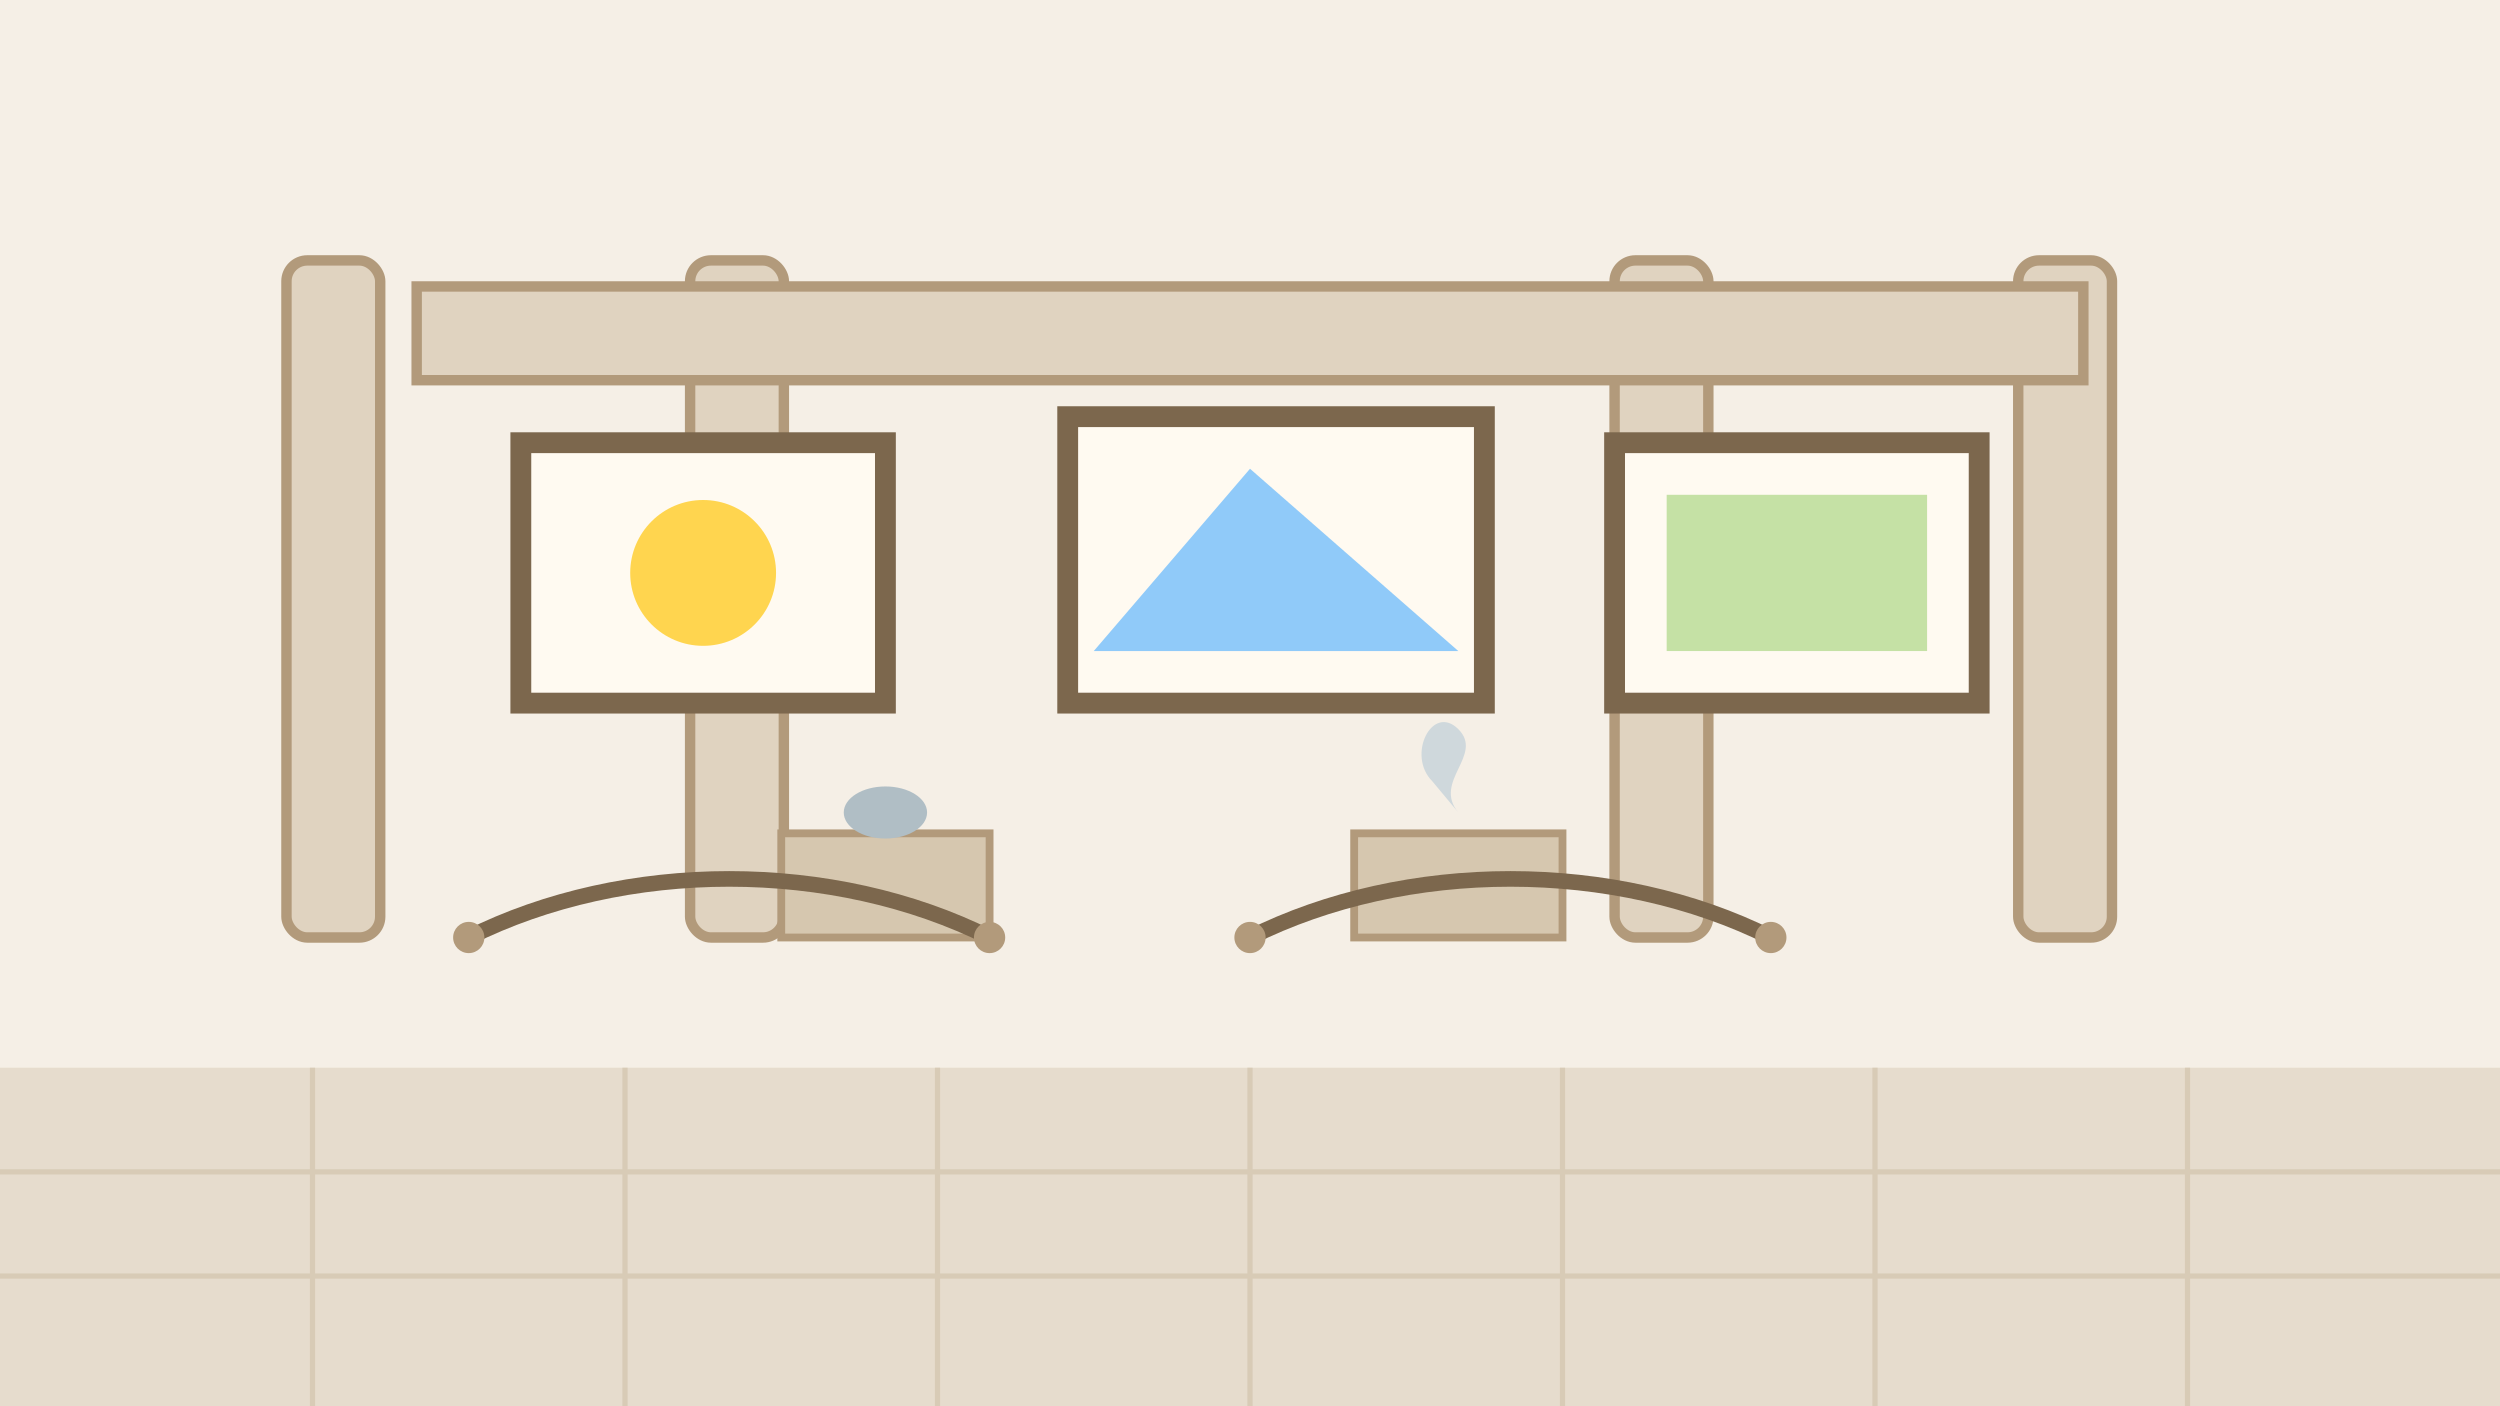 <svg xmlns="http://www.w3.org/2000/svg" width="960" height="540" viewBox="0 0 960 540">
  <!-- Back wall and floor -->
  <rect width="960" height="540" fill="#f5efe6"/>
  <rect x="0" y="410" width="960" height="130" fill="#e6dccd"/>
  <!-- Floor tiles -->
  <g stroke="#d8cbb6" stroke-width="2">
    <path d="M0 450 H960 M0 490 H960"/>
    <path d="M120 410 V540 M240 410 V540 M360 410 V540 M480 410 V540 M600 410 V540 M720 410 V540 M840 410 V540"/>
  </g>

  <!-- Columns -->
  <g fill="#e0d3c0" stroke="#b29a7b" stroke-width="4">
    <rect x="110" y="100" width="36" height="260" rx="8"/>
    <rect x="265" y="100" width="36" height="260" rx="8"/>
    <rect x="620" y="100" width="36" height="260" rx="8"/>
    <rect x="775" y="100" width="36" height="260" rx="8"/>
  </g>

  <!-- Arch / frieze -->
  <rect x="160" y="110" width="640" height="36" fill="#e0d3c0" stroke="#b29a7b" stroke-width="4"/>

  <!-- Framed paintings -->
  <g>
    <rect x="200" y="170" width="140" height="100" fill="#fffaf1" stroke="#7c674d" stroke-width="8"/>
    <circle cx="270" cy="220" r="28" fill="#ffd54f"/>
    
    <rect x="410" y="160" width="160" height="110" fill="#fffaf1" stroke="#7c674d" stroke-width="8"/>
    <path d="M420 250 L480 180 L560 250 Z" fill="#90caf9"/>
    
    <rect x="620" y="170" width="140" height="100" fill="#fffaf1" stroke="#7c674d" stroke-width="8"/>
    <rect x="640" y="190" width="100" height="60" fill="#c5e1a5"/>
  </g>

  <!-- Pedestals with exhibits -->
  <g>
    <rect x="300" y="320" width="80" height="40" fill="#d6c7af" stroke="#b29a7b" stroke-width="3"/>
    <ellipse cx="340" cy="312" rx="16" ry="10" fill="#b0bec5"/>
    <rect x="520" y="320" width="80" height="40" fill="#d6c7af" stroke="#b29a7b" stroke-width="3"/>
    <path d="M560 312 C550 300 570 290 560 280 C550 270 540 290 550 300 Z" fill="#cfd8dc"/>
  </g>

  <!-- Rope barriers -->
  <g stroke="#7c674d" stroke-width="6" fill="none">
    <path d="M180 360 C240 330 320 330 380 360"/>
    <path d="M480 360 C540 330 620 330 680 360"/>
  </g>
  <g fill="#b29a7b">
    <circle cx="180" cy="360" r="6"/>
    <circle cx="380" cy="360" r="6"/>
    <circle cx="480" cy="360" r="6"/>
    <circle cx="680" cy="360" r="6"/>
  </g>
</svg>

